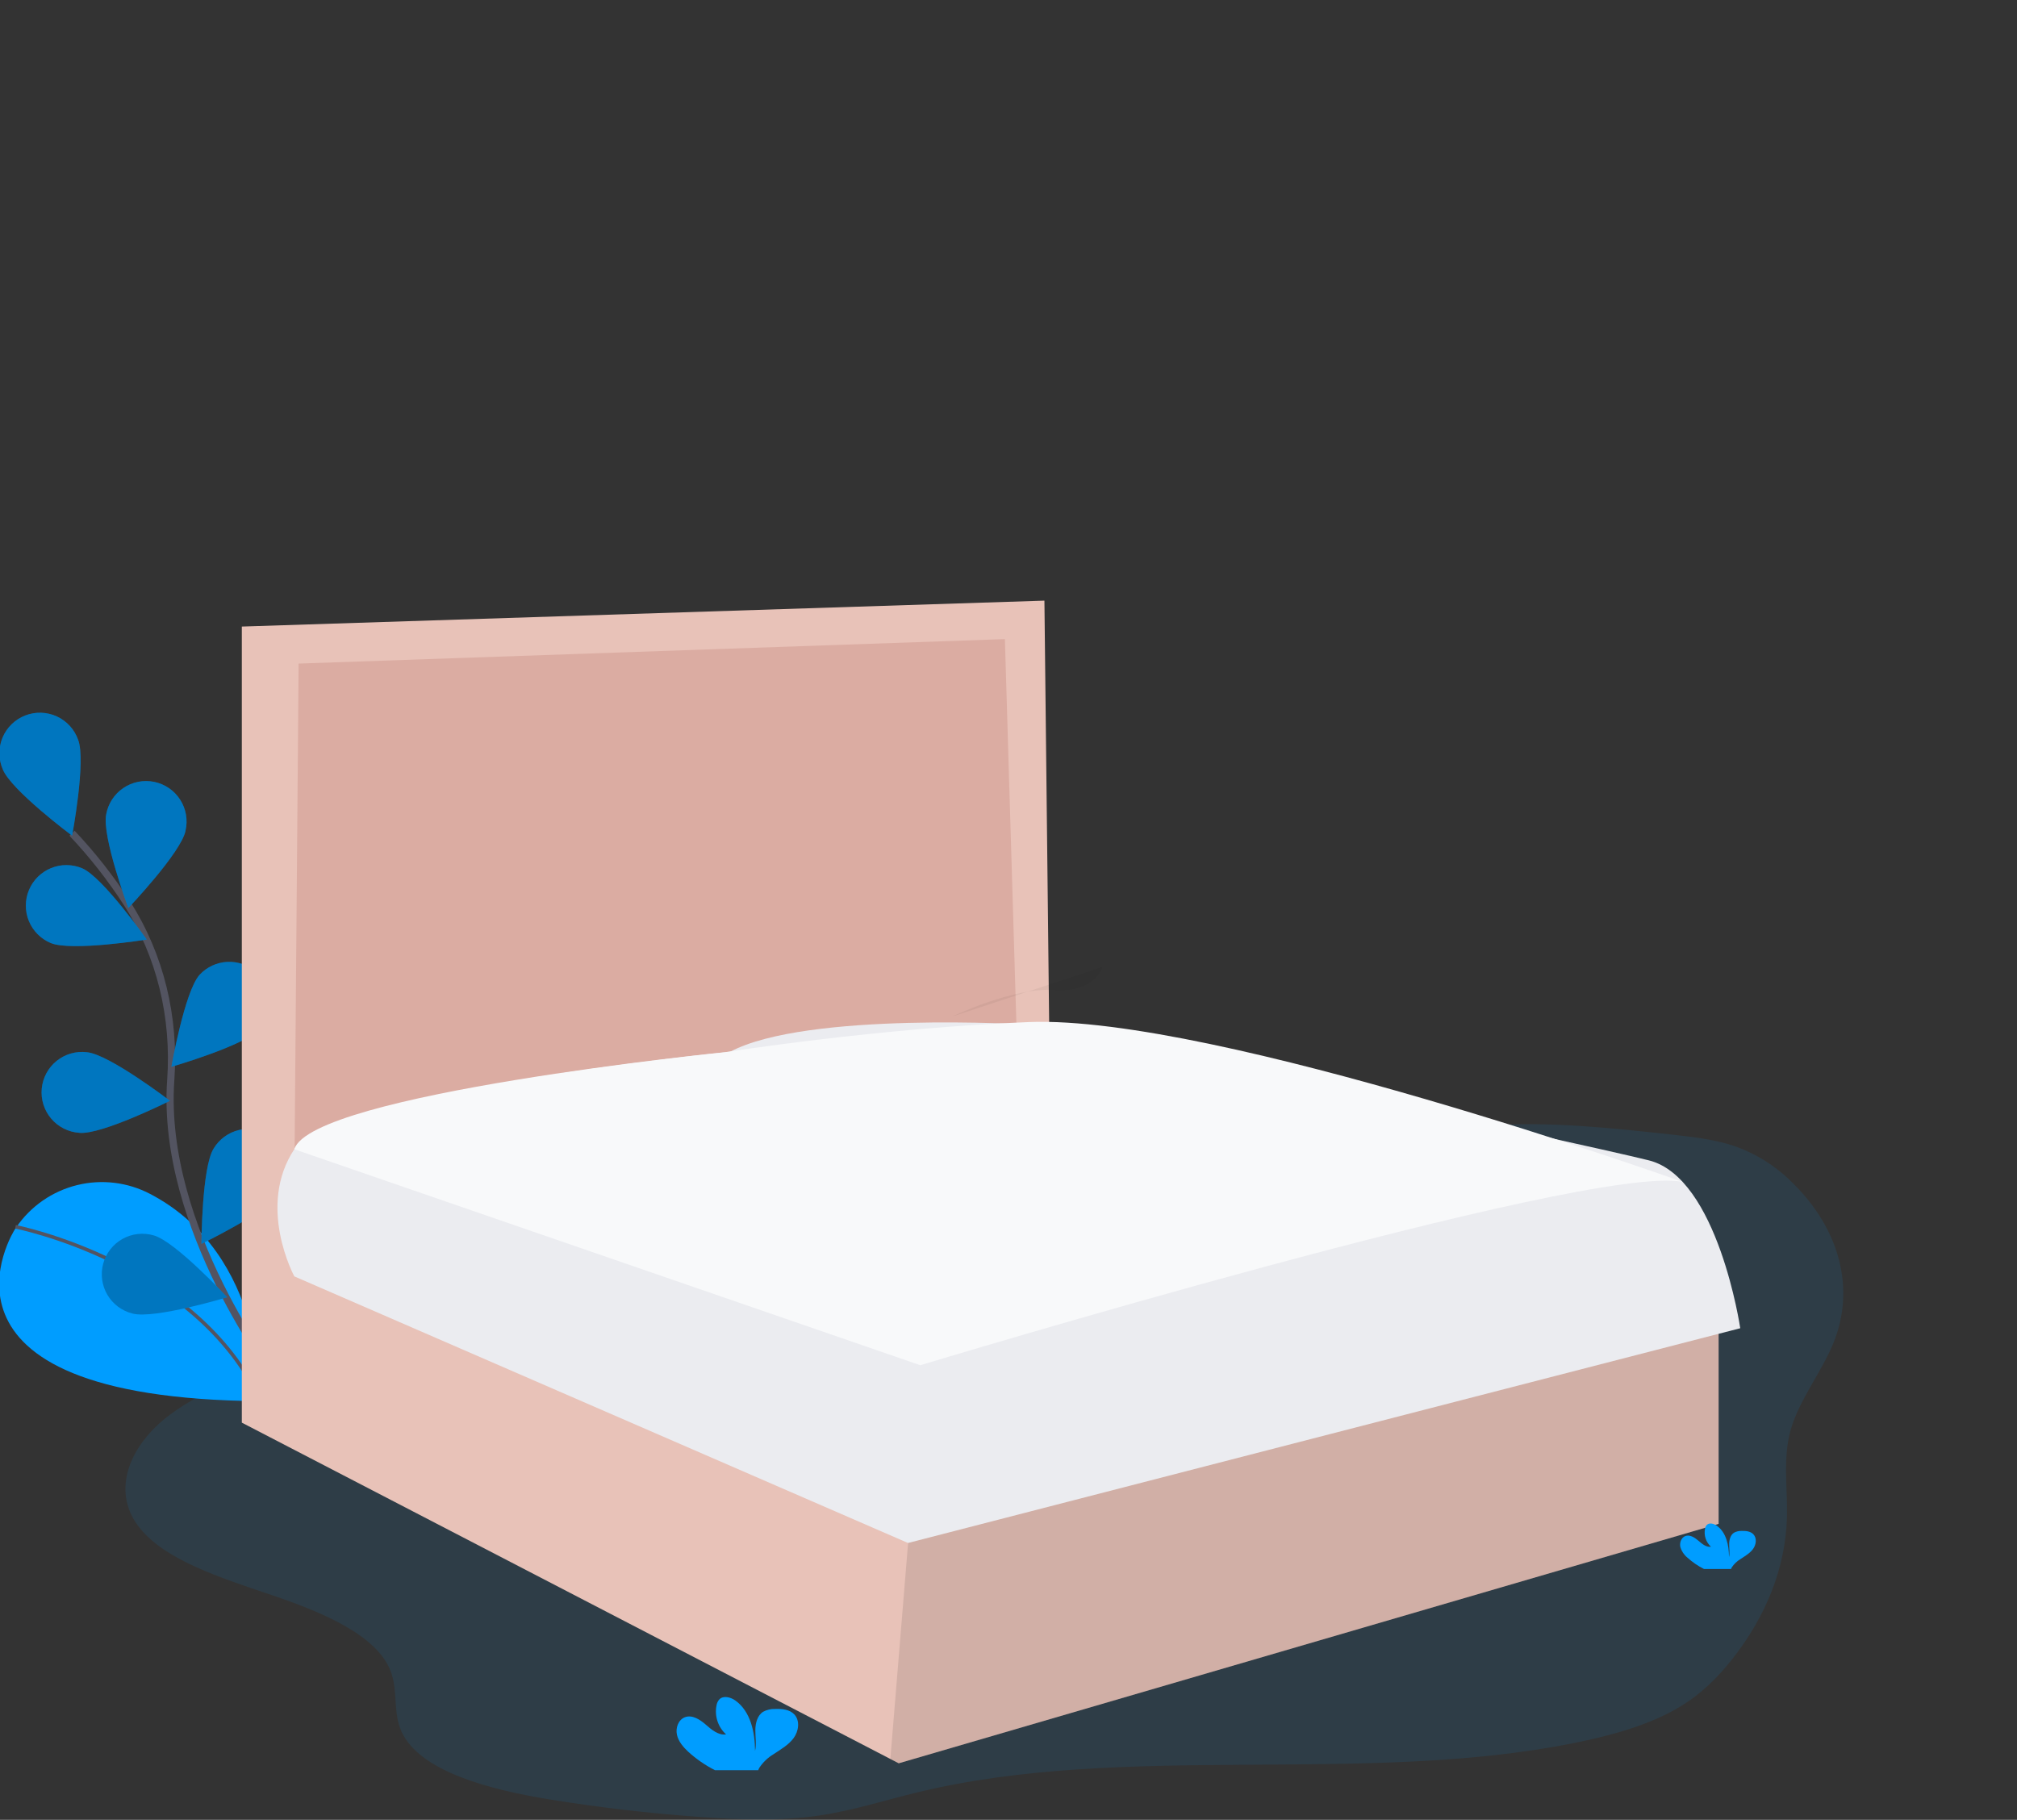 <svg width="563" height="508" viewBox="0 0 563 508" fill="none" xmlns="http://www.w3.org/2000/svg">
<rect x="0" y="0" width="563" height="508" fill="#333333" stroke="none"/>
<g clip-path="url(#clip0)">
<path d="M4.102 343.249C4.102 343.249 -26.047 390.332 72.787 391.14C72.787 391.14 74.24 350.174 41.932 333.296C35.65 330 28.377 329.121 21.49 330.826C14.603 332.532 8.581 336.703 4.564 342.55L4.102 343.249Z" fill="#009DFF"/>
<path d="M4.327 342.458C4.327 342.458 54.948 352.43 72.787 391.14" stroke="#535461" stroke-miterlimit="10"/>
<path d="M77.202 384.805C77.202 384.805 44.7 342.817 47.668 301.425C48.884 284.055 44.803 266.703 35.376 252.05C30.89 245.113 25.778 238.6 20.104 232.595" stroke="#535461" stroke-width="2" stroke-miterlimit="10"/>
<path d="M21.807 206.506C24.075 212.318 20.128 233.288 20.128 233.288C20.128 233.288 3.019 220.526 0.751 214.714C0.153 213.32 -0.159 211.821 -0.166 210.305C-0.172 208.788 0.127 207.286 0.713 205.888C1.299 204.49 2.161 203.223 3.246 202.165C4.332 201.106 5.62 200.277 7.033 199.726C8.446 199.175 9.956 198.914 11.472 198.958C12.988 199.003 14.48 199.352 15.858 199.984C17.236 200.617 18.474 201.52 19.495 202.641C20.517 203.761 21.303 205.075 21.807 206.506Z" fill="#009DFF"/>
<path d="M51.791 231.908C50.538 238.024 35.82 253.479 35.82 253.479C35.82 253.479 28.388 233.476 29.64 227.336C29.907 225.851 30.467 224.435 31.289 223.171C32.111 221.906 33.178 220.819 34.427 219.973C35.676 219.127 37.082 218.54 38.561 218.245C40.041 217.95 41.564 217.955 43.042 218.258C44.52 218.561 45.922 219.157 47.166 220.01C48.41 220.863 49.471 221.956 50.285 223.225C51.1 224.495 51.653 225.914 51.91 227.4C52.168 228.886 52.125 230.408 51.785 231.877L51.791 231.908Z" fill="#009DFF"/>
<path d="M72.519 287.235C68.347 291.88 47.844 297.796 47.844 297.796C47.844 297.796 51.53 276.778 55.696 272.133C57.712 269.949 60.506 268.646 63.475 268.507C66.444 268.368 69.349 269.403 71.56 271.388C73.772 273.373 75.112 276.149 75.291 279.115C75.471 282.081 74.475 284.998 72.519 287.235Z" fill="#009DFF"/>
<path d="M78.771 332.633C75.444 337.917 56.231 347.225 56.231 347.225C56.231 347.225 56.31 325.891 59.637 320.607C60.412 319.319 61.437 318.197 62.651 317.309C63.865 316.421 65.244 315.784 66.707 315.436C68.17 315.087 69.689 315.034 71.173 315.279C72.657 315.525 74.077 316.064 75.35 316.865C76.623 317.666 77.724 318.713 78.587 319.944C79.45 321.176 80.059 322.567 80.378 324.037C80.696 325.506 80.718 327.025 80.442 328.503C80.167 329.981 79.598 331.39 78.771 332.646V332.633Z" fill="#009DFF"/>
<path d="M14.131 263.232C19.885 265.664 40.959 262.271 40.959 262.271C40.959 262.271 28.686 244.81 22.932 242.378C21.562 241.8 20.092 241.498 18.605 241.488C17.119 241.478 15.645 241.761 14.268 242.321C12.89 242.881 11.637 243.706 10.579 244.75C9.521 245.794 8.679 247.037 8.101 248.406C7.523 249.775 7.221 251.245 7.211 252.731C7.201 254.217 7.484 255.691 8.044 257.067C8.604 258.444 9.43 259.697 10.475 260.755C11.519 261.812 12.761 262.654 14.131 263.232Z" fill="#009DFF"/>
<path d="M22.135 316.23C28.351 316.838 47.443 307.286 47.443 307.286C47.443 307.286 30.492 294.324 24.276 293.728C22.777 293.545 21.257 293.665 19.805 294.079C18.353 294.493 16.999 295.194 15.822 296.14C14.646 297.086 13.671 298.258 12.955 299.587C12.239 300.916 11.796 302.375 11.653 303.877C11.51 305.38 11.67 306.896 12.122 308.336C12.575 309.776 13.311 311.11 14.288 312.261C15.265 313.412 16.463 314.355 17.811 315.036C19.159 315.716 20.629 316.12 22.135 316.224V316.23Z" fill="#009DFF"/>
<path d="M36.969 366.669C42.997 368.304 63.426 362.127 63.426 362.127C63.426 362.127 48.908 346.484 42.881 344.854C41.438 344.434 39.926 344.305 38.433 344.476C36.94 344.647 35.496 345.113 34.185 345.849C32.874 346.584 31.723 347.573 30.8 348.758C29.876 349.943 29.198 351.3 28.805 352.75C28.412 354.2 28.312 355.714 28.511 357.203C28.71 358.692 29.204 360.127 29.964 361.423C30.725 362.719 31.736 363.85 32.938 364.751C34.141 365.652 35.511 366.304 36.969 366.669Z" fill="#009DFF"/>
<path opacity="0.25" d="M21.807 206.506C24.075 212.318 20.128 233.288 20.128 233.288C20.128 233.288 3.019 220.526 0.751 214.714C0.153 213.32 -0.159 211.821 -0.166 210.305C-0.172 208.788 0.127 207.286 0.713 205.888C1.299 204.49 2.161 203.223 3.246 202.165C4.332 201.106 5.62 200.277 7.033 199.726C8.446 199.175 9.956 198.914 11.472 198.958C12.988 199.003 14.48 199.352 15.858 199.984C17.236 200.617 18.474 201.52 19.495 202.641C20.517 203.761 21.303 205.075 21.807 206.506Z" fill="black"/>
<path opacity="0.25" d="M51.791 231.908C50.538 238.024 35.82 253.479 35.82 253.479C35.82 253.479 28.388 233.476 29.64 227.336C29.907 225.851 30.467 224.435 31.289 223.171C32.111 221.906 33.178 220.819 34.427 219.973C35.676 219.127 37.082 218.54 38.561 218.245C40.041 217.95 41.564 217.955 43.042 218.258C44.52 218.561 45.922 219.157 47.166 220.01C48.41 220.863 49.471 221.956 50.285 223.225C51.1 224.495 51.653 225.914 51.91 227.4C52.168 228.886 52.125 230.408 51.785 231.877L51.791 231.908Z" fill="black"/>
<path opacity="0.25" d="M72.519 287.235C68.347 291.88 47.844 297.796 47.844 297.796C47.844 297.796 51.53 276.778 55.696 272.133C57.712 269.949 60.506 268.646 63.475 268.507C66.444 268.368 69.349 269.403 71.56 271.388C73.772 273.373 75.112 276.149 75.291 279.115C75.471 282.081 74.475 284.998 72.519 287.235Z" fill="black"/>
<path opacity="0.25" d="M78.771 332.633C75.444 337.917 56.231 347.225 56.231 347.225C56.231 347.225 56.31 325.891 59.637 320.607C60.412 319.319 61.437 318.197 62.651 317.309C63.865 316.421 65.244 315.784 66.707 315.436C68.17 315.087 69.689 315.034 71.173 315.279C72.657 315.525 74.077 316.064 75.35 316.865C76.623 317.666 77.724 318.713 78.587 319.944C79.45 321.176 80.059 322.567 80.378 324.037C80.696 325.506 80.718 327.025 80.442 328.503C80.167 329.981 79.598 331.39 78.771 332.646V332.633Z" fill="black"/>
<path opacity="0.25" d="M14.131 263.232C19.885 265.664 40.959 262.271 40.959 262.271C40.959 262.271 28.686 244.81 22.932 242.378C21.562 241.8 20.092 241.498 18.605 241.488C17.119 241.478 15.645 241.761 14.268 242.321C12.89 242.881 11.637 243.706 10.579 244.75C9.521 245.794 8.679 247.037 8.101 248.406C7.523 249.775 7.221 251.245 7.211 252.731C7.201 254.217 7.484 255.691 8.044 257.067C8.604 258.444 9.43 259.697 10.475 260.755C11.519 261.812 12.761 262.654 14.131 263.232Z" fill="black"/>
<path opacity="0.25" d="M22.135 316.23C28.351 316.838 47.443 307.286 47.443 307.286C47.443 307.286 30.492 294.324 24.276 293.728C22.777 293.545 21.257 293.665 19.805 294.079C18.353 294.493 16.999 295.194 15.822 296.14C14.646 297.086 13.671 298.258 12.955 299.587C12.239 300.916 11.796 302.375 11.653 303.877C11.51 305.38 11.67 306.896 12.122 308.336C12.575 309.776 13.311 311.11 14.288 312.261C15.265 313.412 16.463 314.355 17.811 315.036C19.159 315.716 20.629 316.12 22.135 316.224V316.23Z" fill="black"/>
<path opacity="0.25" d="M36.969 366.669C42.997 368.304 63.426 362.127 63.426 362.127C63.426 362.127 48.908 346.484 42.881 344.854C41.438 344.434 39.926 344.305 38.433 344.476C36.94 344.647 35.496 345.113 34.185 345.849C32.874 346.584 31.723 347.573 30.8 348.758C29.876 349.943 29.198 351.3 28.805 352.75C28.412 354.2 28.312 355.714 28.511 357.203C28.71 358.692 29.204 360.127 29.964 361.423C30.725 362.719 31.736 363.85 32.938 364.751C34.141 365.652 35.511 366.304 36.969 366.669Z" fill="black"/>
<path opacity="0.1" d="M281.674 304.192C270.118 303.936 257.705 304.514 248.521 309.056C231.491 317.458 233.784 334.5 222.679 346.325C213.3 356.309 195.376 361.495 177.994 364.802C149.676 370.195 119.977 372.214 91.854 378.008C75.274 381.425 58.816 386.392 47.455 394.892C36.093 403.391 30.997 416.068 38.678 426.124C45.782 435.42 61.431 440.394 75.682 445.209C89.932 450.024 105.027 456.341 108.993 466.379C111.201 471.967 109.559 477.992 112.137 483.506C117.222 494.389 136.265 499.527 153.374 502.305C167.04 504.524 180.931 506.16 194.932 507.169C206.117 507.99 217.557 508.422 228.536 506.823C238.042 505.436 246.842 502.567 255.959 500.36C313.885 486.26 380.508 498.457 439.589 486.516C450.342 484.357 460.918 481.317 469.068 476.344C475.15 472.648 479.651 468.027 483.44 463.236C493.086 451.076 498.372 437.439 498.779 423.765C499.022 415.569 497.563 407.289 499.807 399.215C502.161 390.812 508.443 383.085 511.789 374.822C517.871 359.805 513.613 343.206 500.373 330.214C495.646 325.425 489.852 321.825 483.465 319.708C478.112 317.993 472.128 317.336 466.234 316.668C449.813 314.886 433.178 313.099 416.611 314.102C404.824 314.819 393.286 316.941 381.463 317.324C364.871 317.865 351.873 314.041 336.832 310.448C319.529 306.35 300.06 304.593 281.674 304.192Z" fill="#009DFF"/>
<path d="M72.841 179.9V342.52L289.289 300.489L285.153 175.766L72.841 179.9Z" fill="#DBACA2"/>
<path d="M479.712 371.636V425.382L250.857 492.225L248.521 491.015L67.501 397.129V174.903L291.527 167.667L292.908 291.01L283.943 293.771L280.494 178.405L83.351 185.238L81.977 352.338L253.612 427.449L253.746 427.419L479.712 371.636Z" fill="#E8C2B8"/>
<path opacity="0.1" d="M479.712 371.636V425.383L250.857 492.225L248.521 491.015L253.746 427.419L479.712 371.636Z" fill="black"/>
<path d="M203.812 293.594C203.812 293.594 93.009 304.648 82.25 320.656C71.491 336.665 82.159 356.303 82.159 356.303L253.454 430.721L485.751 370.773C485.751 370.773 479.548 328.736 460.249 323.915C440.951 319.094 287.215 286.019 287.215 286.019C287.215 286.019 225.178 282.225 203.812 293.594Z" fill="#EBECF0"/>
<path d="M82.147 320.808L256.89 381.102C256.89 381.102 443.274 324.608 469.677 329.928C469.677 329.928 339.296 283.277 287.215 285.308C245.711 286.925 202.255 293.734 202.255 293.734C202.255 293.734 86.976 305.31 82.147 320.808Z" fill="#F8F9FA"/>
<path opacity="0.05" d="M265.782 283.769C265.782 283.769 282.812 275.549 294.264 276.352C305.717 277.154 307.706 269.938 307.706 269.938" fill="black"/>
<path d="M192.11 489.003C190.693 487.683 189.361 486.127 188.948 484.236C188.534 482.345 189.343 480.071 191.155 479.372C193.181 478.594 195.352 479.98 196.994 481.421C198.636 482.862 200.522 484.461 202.669 484.157C201.563 483.155 200.736 481.883 200.268 480.466C199.8 479.049 199.707 477.534 199.999 476.071C200.093 475.467 200.349 474.899 200.741 474.429C201.866 473.213 203.909 473.742 205.253 474.691C209.511 477.731 210.727 483.525 210.758 488.766C211.19 486.875 210.825 484.905 210.837 482.965C210.849 481.026 211.378 478.88 213.014 477.834C214.033 477.287 215.179 477.018 216.335 477.056C218.263 476.983 220.41 477.177 221.724 478.588C223.36 480.339 222.94 483.276 221.511 485.203C220.082 487.13 217.922 488.34 215.934 489.672C214.337 490.623 212.975 491.922 211.95 493.472C211.828 493.688 211.728 493.916 211.652 494.152H199.579C196.868 492.781 194.356 491.048 192.11 489.003Z" fill="#009DFF"/>
<path d="M470.99 434.8C470.05 434.033 469.364 432.998 469.026 431.833C468.77 430.653 469.275 429.243 470.4 428.793C471.659 428.313 473.009 429.182 474.05 430.07C475.09 430.957 476.239 431.961 477.577 431.772C476.889 431.149 476.375 430.358 476.084 429.477C475.793 428.596 475.735 427.654 475.917 426.744C475.975 426.368 476.135 426.015 476.379 425.723C477.078 424.975 478.35 425.297 479.189 425.887C481.853 427.759 482.595 431.359 482.613 434.636C482.881 433.462 482.656 432.234 482.662 431.03C482.668 429.827 482.996 428.489 484.018 427.845C484.652 427.503 485.366 427.335 486.086 427.358C487.302 427.316 488.616 427.437 489.437 428.313C490.453 429.401 490.191 431.225 489.303 432.423C488.415 433.62 487.071 434.374 485.837 435.201C484.844 435.793 483.998 436.602 483.361 437.566C483.287 437.7 483.226 437.84 483.179 437.986H475.631C473.948 437.138 472.387 436.066 470.99 434.8Z" fill="#009DFF"/>
</g>
<defs>
<clipPath id="clip0">
<rect width="563" height="508" fill="white"/>
</clipPath>
</defs>
</svg>
